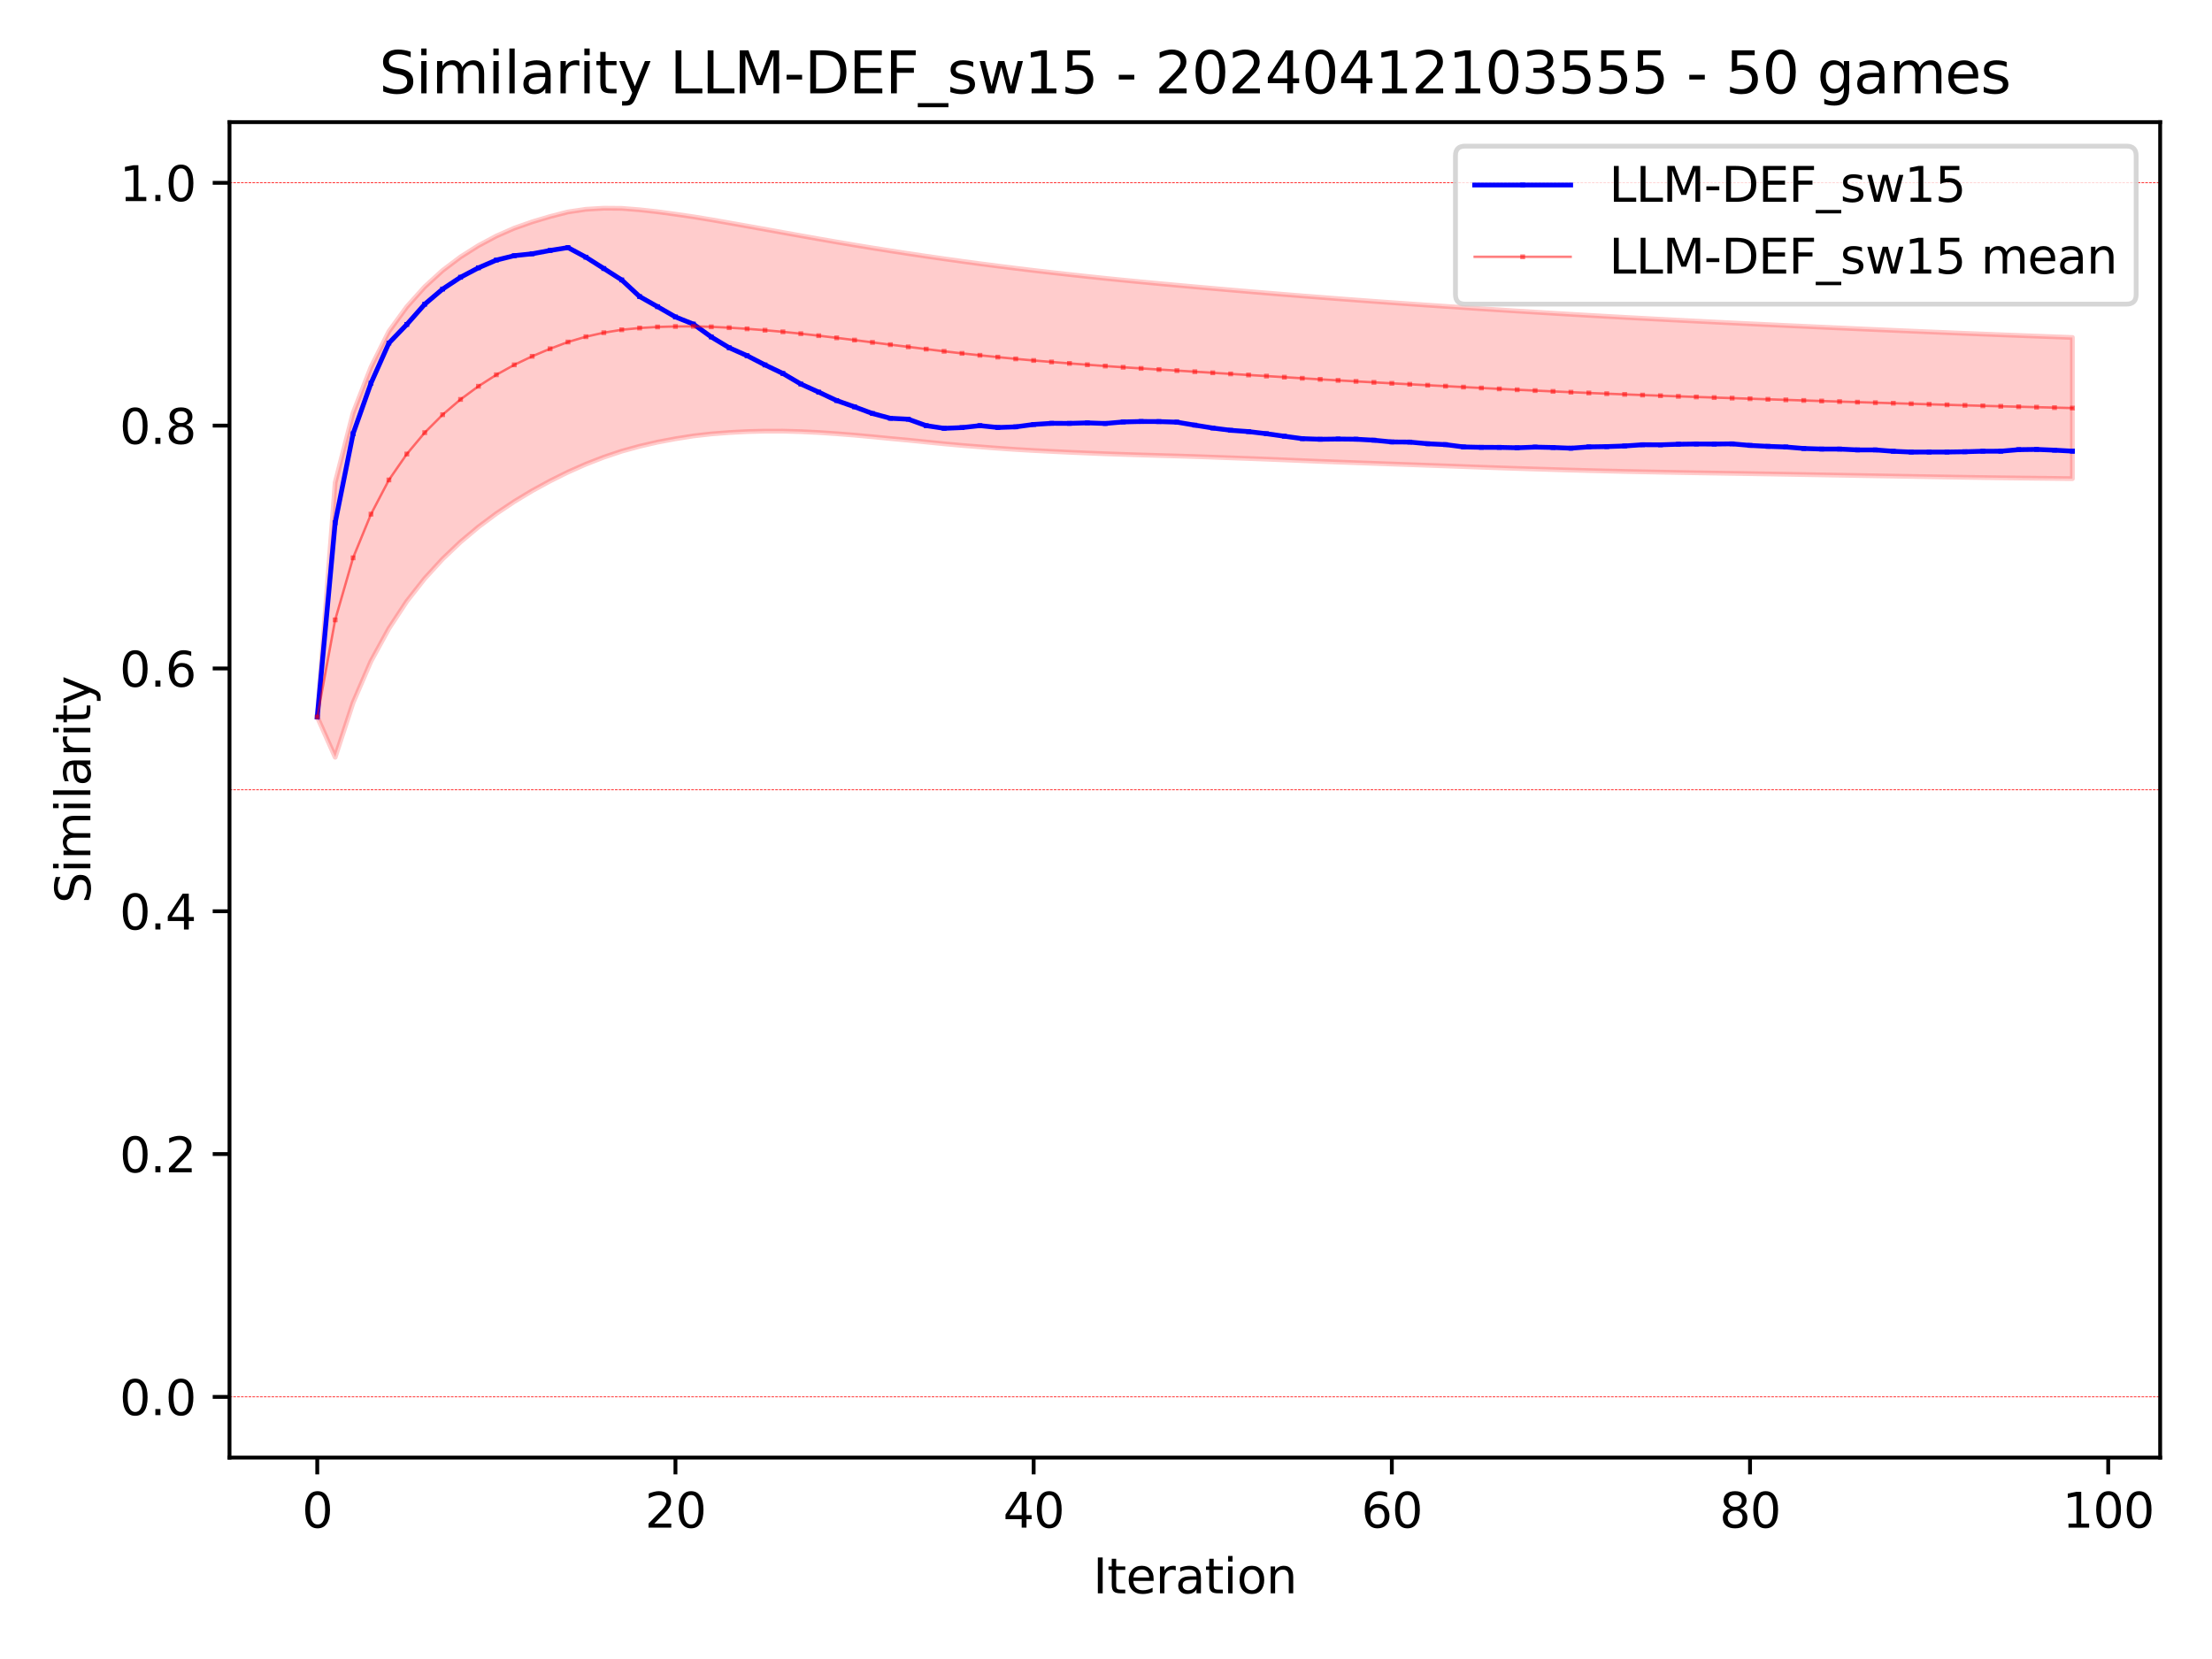 <?xml version="1.0" encoding="utf-8" standalone="no"?>
<!DOCTYPE svg PUBLIC "-//W3C//DTD SVG 1.1//EN"
  "http://www.w3.org/Graphics/SVG/1.1/DTD/svg11.dtd">
<svg xmlns:xlink="http://www.w3.org/1999/xlink" width="460.8pt" height="345.6pt" viewBox="0 0 460.8 345.6" xmlns="http://www.w3.org/2000/svg" version="1.1">
 <defs>
  <style type="text/css">*{stroke-linejoin: round; stroke-linecap: butt}</style>
 </defs>
 <g id="figure_1">
  <g id="patch_1">
   <path d="M 0 345.6 
L 460.8 345.6 
L 460.8 0 
L 0 0 
z
" style="fill: #ffffff"/>
  </g>
  <g id="axes_1">
   <g id="patch_2">
    <path d="M 47.81 303.64 
L 450 303.64 
L 450 25.44 
L 47.81 25.44 
z
" style="fill: #ffffff"/>
   </g>
   <g id="PolyCollection_1">
    <defs>
     <path id="m0b136336a6" d="M 66.091 -196.235 
L 66.091 -196.235 
L 69.822 -245.081 
L 73.553 -259.571 
L 77.284 -269.121 
L 81.015 -276.565 
L 84.746 -281.693 
L 88.477 -285.861 
L 92.208 -289.267 
L 95.938 -292.083 
L 99.669 -294.439 
L 103.4 -296.432 
L 107.131 -298.07 
L 110.862 -299.382 
L 114.593 -300.496 
L 118.324 -301.451 
L 122.055 -302.007 
L 125.786 -302.229 
L 129.517 -302.198 
L 133.247 -301.901 
L 136.978 -301.487 
L 140.709 -300.983 
L 144.44 -300.442 
L 148.171 -299.826 
L 151.902 -299.172 
L 155.633 -298.511 
L 159.364 -297.841 
L 163.095 -297.171 
L 166.825 -296.5 
L 170.556 -295.839 
L 174.287 -295.191 
L 178.018 -294.561 
L 181.749 -293.948 
L 185.48 -293.353 
L 189.211 -292.781 
L 192.942 -292.224 
L 196.673 -291.685 
L 200.403 -291.165 
L 204.134 -290.664 
L 207.865 -290.18 
L 211.596 -289.712 
L 215.327 -289.263 
L 219.058 -288.831 
L 222.789 -288.413 
L 226.52 -288.01 
L 230.251 -287.619 
L 233.981 -287.243 
L 237.712 -286.88 
L 241.443 -286.528 
L 245.174 -286.186 
L 248.905 -285.849 
L 252.636 -285.519 
L 256.367 -285.194 
L 260.098 -284.877 
L 263.829 -284.566 
L 267.559 -284.26 
L 271.29 -283.959 
L 275.021 -283.666 
L 278.752 -283.379 
L 282.483 -283.099 
L 286.214 -282.825 
L 289.945 -282.556 
L 293.676 -282.292 
L 297.407 -282.033 
L 301.137 -281.779 
L 304.868 -281.529 
L 308.599 -281.283 
L 312.33 -281.042 
L 316.061 -280.806 
L 319.792 -280.576 
L 323.523 -280.349 
L 327.254 -280.127 
L 330.985 -279.91 
L 334.715 -279.697 
L 338.446 -279.489 
L 342.177 -279.286 
L 345.908 -279.088 
L 349.639 -278.893 
L 353.37 -278.703 
L 357.101 -278.516 
L 360.832 -278.332 
L 364.563 -278.151 
L 368.293 -277.972 
L 372.024 -277.795 
L 375.755 -277.621 
L 379.486 -277.449 
L 383.217 -277.28 
L 386.948 -277.113 
L 390.679 -276.948 
L 394.41 -276.786 
L 398.141 -276.625 
L 401.872 -276.467 
L 405.602 -276.312 
L 409.333 -276.159 
L 413.064 -276.009 
L 416.795 -275.861 
L 420.526 -275.717 
L 424.257 -275.576 
L 427.988 -275.436 
L 431.719 -275.297 
L 431.719 -245.891 
L 431.719 -245.891 
L 427.988 -245.936 
L 424.257 -245.978 
L 420.526 -246.02 
L 416.795 -246.064 
L 413.064 -246.115 
L 409.333 -246.169 
L 405.602 -246.226 
L 401.872 -246.287 
L 398.141 -246.35 
L 394.41 -246.416 
L 390.679 -246.48 
L 386.948 -246.542 
L 383.217 -246.607 
L 379.486 -246.671 
L 375.755 -246.737 
L 372.024 -246.803 
L 368.293 -246.866 
L 364.563 -246.929 
L 360.832 -246.991 
L 357.101 -247.049 
L 353.37 -247.11 
L 349.639 -247.174 
L 345.908 -247.242 
L 342.177 -247.316 
L 338.446 -247.393 
L 334.715 -247.48 
L 330.985 -247.573 
L 327.254 -247.673 
L 323.523 -247.783 
L 319.792 -247.896 
L 316.061 -248.011 
L 312.33 -248.136 
L 308.599 -248.265 
L 304.868 -248.4 
L 301.137 -248.539 
L 297.407 -248.671 
L 293.676 -248.805 
L 289.945 -248.937 
L 286.214 -249.074 
L 282.483 -249.209 
L 278.752 -249.345 
L 275.021 -249.487 
L 271.29 -249.639 
L 267.559 -249.796 
L 263.829 -249.946 
L 260.098 -250.088 
L 256.367 -250.224 
L 252.636 -250.36 
L 248.905 -250.489 
L 245.174 -250.607 
L 241.443 -250.713 
L 237.712 -250.822 
L 233.981 -250.94 
L 230.251 -251.07 
L 226.52 -251.223 
L 222.789 -251.383 
L 219.058 -251.56 
L 215.327 -251.752 
L 211.596 -251.969 
L 207.865 -252.228 
L 204.134 -252.514 
L 200.403 -252.807 
L 196.673 -253.145 
L 192.942 -253.523 
L 189.211 -253.903 
L 185.48 -254.245 
L 181.749 -254.609 
L 178.018 -254.951 
L 174.287 -255.248 
L 170.556 -255.501 
L 166.825 -255.68 
L 163.095 -255.785 
L 159.364 -255.784 
L 155.633 -255.692 
L 151.902 -255.498 
L 148.171 -255.207 
L 144.44 -254.783 
L 140.709 -254.197 
L 136.978 -253.494 
L 133.247 -252.635 
L 129.517 -251.61 
L 125.786 -250.358 
L 122.055 -248.909 
L 118.324 -247.256 
L 114.593 -245.401 
L 110.862 -243.365 
L 107.131 -241.118 
L 103.4 -238.621 
L 99.669 -235.835 
L 95.938 -232.708 
L 92.208 -229.161 
L 88.477 -225.09 
L 84.746 -220.342 
L 81.015 -214.673 
L 77.284 -207.862 
L 73.553 -199.217 
L 69.822 -187.854 
L 66.091 -196.235 
z
" style="stroke: #ff0000; stroke-opacity: 0.2"/>
    </defs>
    <g clip-path="url(#p18e31bc8f2)">
     <use xlink:href="#m0b136336a6" x="0" y="345.6" style="fill: #ff0000; fill-opacity: 0.2; stroke: #ff0000; stroke-opacity: 0.2"/>
    </g>
   </g>
   <g id="matplotlib.axis_1">
    <g id="xtick_1">
     <g id="line2d_1">
      <defs>
       <path id="mbf9f3f3396" d="M 0 0 
L 0 3.5 
" style="stroke: #000000; stroke-width: 0.8"/>
      </defs>
      <g>
       <use xlink:href="#mbf9f3f3396" x="66.091" y="303.64" style="stroke: #000000; stroke-width: 0.8"/>
      </g>
     </g>
     <g id="text_1">
      <!-- 0 -->
      <g transform="translate(62.91 318.238) scale(0.1 -0.1)">
       <defs>
        <path id="DejaVuSans-30" d="M 2034 4250 
Q 1547 4250 1301 3770 
Q 1056 3291 1056 2328 
Q 1056 1369 1301 889 
Q 1547 409 2034 409 
Q 2525 409 2770 889 
Q 3016 1369 3016 2328 
Q 3016 3291 2770 3770 
Q 2525 4250 2034 4250 
z
M 2034 4750 
Q 2819 4750 3233 4129 
Q 3647 3509 3647 2328 
Q 3647 1150 3233 529 
Q 2819 -91 2034 -91 
Q 1250 -91 836 529 
Q 422 1150 422 2328 
Q 422 3509 836 4129 
Q 1250 4750 2034 4750 
z
" transform="scale(0.016)"/>
       </defs>
       <use xlink:href="#DejaVuSans-30"/>
      </g>
     </g>
    </g>
    <g id="xtick_2">
     <g id="line2d_2">
      <g>
       <use xlink:href="#mbf9f3f3396" x="140.709" y="303.64" style="stroke: #000000; stroke-width: 0.8"/>
      </g>
     </g>
     <g id="text_2">
      <!-- 20 -->
      <g transform="translate(134.347 318.238) scale(0.1 -0.1)">
       <defs>
        <path id="DejaVuSans-32" d="M 1228 531 
L 3431 531 
L 3431 0 
L 469 0 
L 469 531 
Q 828 903 1448 1529 
Q 2069 2156 2228 2338 
Q 2531 2678 2651 2914 
Q 2772 3150 2772 3378 
Q 2772 3750 2511 3984 
Q 2250 4219 1831 4219 
Q 1534 4219 1204 4116 
Q 875 4013 500 3803 
L 500 4441 
Q 881 4594 1212 4672 
Q 1544 4750 1819 4750 
Q 2544 4750 2975 4387 
Q 3406 4025 3406 3419 
Q 3406 3131 3298 2873 
Q 3191 2616 2906 2266 
Q 2828 2175 2409 1742 
Q 1991 1309 1228 531 
z
" transform="scale(0.016)"/>
       </defs>
       <use xlink:href="#DejaVuSans-32"/>
       <use xlink:href="#DejaVuSans-30" x="63.623"/>
      </g>
     </g>
    </g>
    <g id="xtick_3">
     <g id="line2d_3">
      <g>
       <use xlink:href="#mbf9f3f3396" x="215.327" y="303.64" style="stroke: #000000; stroke-width: 0.8"/>
      </g>
     </g>
     <g id="text_3">
      <!-- 40 -->
      <g transform="translate(208.964 318.238) scale(0.1 -0.1)">
       <defs>
        <path id="DejaVuSans-34" d="M 2419 4116 
L 825 1625 
L 2419 1625 
L 2419 4116 
z
M 2253 4666 
L 3047 4666 
L 3047 1625 
L 3713 1625 
L 3713 1100 
L 3047 1100 
L 3047 0 
L 2419 0 
L 2419 1100 
L 313 1100 
L 313 1709 
L 2253 4666 
z
" transform="scale(0.016)"/>
       </defs>
       <use xlink:href="#DejaVuSans-34"/>
       <use xlink:href="#DejaVuSans-30" x="63.623"/>
      </g>
     </g>
    </g>
    <g id="xtick_4">
     <g id="line2d_4">
      <g>
       <use xlink:href="#mbf9f3f3396" x="289.945" y="303.64" style="stroke: #000000; stroke-width: 0.8"/>
      </g>
     </g>
     <g id="text_4">
      <!-- 60 -->
      <g transform="translate(283.582 318.238) scale(0.1 -0.1)">
       <defs>
        <path id="DejaVuSans-36" d="M 2113 2584 
Q 1688 2584 1439 2293 
Q 1191 2003 1191 1497 
Q 1191 994 1439 701 
Q 1688 409 2113 409 
Q 2538 409 2786 701 
Q 3034 994 3034 1497 
Q 3034 2003 2786 2293 
Q 2538 2584 2113 2584 
z
M 3366 4563 
L 3366 3988 
Q 3128 4100 2886 4159 
Q 2644 4219 2406 4219 
Q 1781 4219 1451 3797 
Q 1122 3375 1075 2522 
Q 1259 2794 1537 2939 
Q 1816 3084 2150 3084 
Q 2853 3084 3261 2657 
Q 3669 2231 3669 1497 
Q 3669 778 3244 343 
Q 2819 -91 2113 -91 
Q 1303 -91 875 529 
Q 447 1150 447 2328 
Q 447 3434 972 4092 
Q 1497 4750 2381 4750 
Q 2619 4750 2861 4703 
Q 3103 4656 3366 4563 
z
" transform="scale(0.016)"/>
       </defs>
       <use xlink:href="#DejaVuSans-36"/>
       <use xlink:href="#DejaVuSans-30" x="63.623"/>
      </g>
     </g>
    </g>
    <g id="xtick_5">
     <g id="line2d_5">
      <g>
       <use xlink:href="#mbf9f3f3396" x="364.563" y="303.64" style="stroke: #000000; stroke-width: 0.8"/>
      </g>
     </g>
     <g id="text_5">
      <!-- 80 -->
      <g transform="translate(358.2 318.238) scale(0.1 -0.1)">
       <defs>
        <path id="DejaVuSans-38" d="M 2034 2216 
Q 1584 2216 1326 1975 
Q 1069 1734 1069 1313 
Q 1069 891 1326 650 
Q 1584 409 2034 409 
Q 2484 409 2743 651 
Q 3003 894 3003 1313 
Q 3003 1734 2745 1975 
Q 2488 2216 2034 2216 
z
M 1403 2484 
Q 997 2584 770 2862 
Q 544 3141 544 3541 
Q 544 4100 942 4425 
Q 1341 4750 2034 4750 
Q 2731 4750 3128 4425 
Q 3525 4100 3525 3541 
Q 3525 3141 3298 2862 
Q 3072 2584 2669 2484 
Q 3125 2378 3379 2068 
Q 3634 1759 3634 1313 
Q 3634 634 3220 271 
Q 2806 -91 2034 -91 
Q 1263 -91 848 271 
Q 434 634 434 1313 
Q 434 1759 690 2068 
Q 947 2378 1403 2484 
z
M 1172 3481 
Q 1172 3119 1398 2916 
Q 1625 2713 2034 2713 
Q 2441 2713 2670 2916 
Q 2900 3119 2900 3481 
Q 2900 3844 2670 4047 
Q 2441 4250 2034 4250 
Q 1625 4250 1398 4047 
Q 1172 3844 1172 3481 
z
" transform="scale(0.016)"/>
       </defs>
       <use xlink:href="#DejaVuSans-38"/>
       <use xlink:href="#DejaVuSans-30" x="63.623"/>
      </g>
     </g>
    </g>
    <g id="xtick_6">
     <g id="line2d_6">
      <g>
       <use xlink:href="#mbf9f3f3396" x="439.18" y="303.64" style="stroke: #000000; stroke-width: 0.8"/>
      </g>
     </g>
     <g id="text_6">
      <!-- 100 -->
      <g transform="translate(429.637 318.238) scale(0.1 -0.1)">
       <defs>
        <path id="DejaVuSans-31" d="M 794 531 
L 1825 531 
L 1825 4091 
L 703 3866 
L 703 4441 
L 1819 4666 
L 2450 4666 
L 2450 531 
L 3481 531 
L 3481 0 
L 794 0 
L 794 531 
z
" transform="scale(0.016)"/>
       </defs>
       <use xlink:href="#DejaVuSans-31"/>
       <use xlink:href="#DejaVuSans-30" x="63.623"/>
       <use xlink:href="#DejaVuSans-30" x="127.246"/>
      </g>
     </g>
    </g>
    <g id="text_7">
     <!-- Iteration -->
     <g transform="translate(227.696 331.917) scale(0.1 -0.1)">
      <defs>
       <path id="DejaVuSans-49" d="M 628 4666 
L 1259 4666 
L 1259 0 
L 628 0 
L 628 4666 
z
" transform="scale(0.016)"/>
       <path id="DejaVuSans-74" d="M 1172 4494 
L 1172 3500 
L 2356 3500 
L 2356 3053 
L 1172 3053 
L 1172 1153 
Q 1172 725 1289 603 
Q 1406 481 1766 481 
L 2356 481 
L 2356 0 
L 1766 0 
Q 1100 0 847 248 
Q 594 497 594 1153 
L 594 3053 
L 172 3053 
L 172 3500 
L 594 3500 
L 594 4494 
L 1172 4494 
z
" transform="scale(0.016)"/>
       <path id="DejaVuSans-65" d="M 3597 1894 
L 3597 1613 
L 953 1613 
Q 991 1019 1311 708 
Q 1631 397 2203 397 
Q 2534 397 2845 478 
Q 3156 559 3463 722 
L 3463 178 
Q 3153 47 2828 -22 
Q 2503 -91 2169 -91 
Q 1331 -91 842 396 
Q 353 884 353 1716 
Q 353 2575 817 3079 
Q 1281 3584 2069 3584 
Q 2775 3584 3186 3129 
Q 3597 2675 3597 1894 
z
M 3022 2063 
Q 3016 2534 2758 2815 
Q 2500 3097 2075 3097 
Q 1594 3097 1305 2825 
Q 1016 2553 972 2059 
L 3022 2063 
z
" transform="scale(0.016)"/>
       <path id="DejaVuSans-72" d="M 2631 2963 
Q 2534 3019 2420 3045 
Q 2306 3072 2169 3072 
Q 1681 3072 1420 2755 
Q 1159 2438 1159 1844 
L 1159 0 
L 581 0 
L 581 3500 
L 1159 3500 
L 1159 2956 
Q 1341 3275 1631 3429 
Q 1922 3584 2338 3584 
Q 2397 3584 2469 3576 
Q 2541 3569 2628 3553 
L 2631 2963 
z
" transform="scale(0.016)"/>
       <path id="DejaVuSans-61" d="M 2194 1759 
Q 1497 1759 1228 1600 
Q 959 1441 959 1056 
Q 959 750 1161 570 
Q 1363 391 1709 391 
Q 2188 391 2477 730 
Q 2766 1069 2766 1631 
L 2766 1759 
L 2194 1759 
z
M 3341 1997 
L 3341 0 
L 2766 0 
L 2766 531 
Q 2569 213 2275 61 
Q 1981 -91 1556 -91 
Q 1019 -91 701 211 
Q 384 513 384 1019 
Q 384 1609 779 1909 
Q 1175 2209 1959 2209 
L 2766 2209 
L 2766 2266 
Q 2766 2663 2505 2880 
Q 2244 3097 1772 3097 
Q 1472 3097 1187 3025 
Q 903 2953 641 2809 
L 641 3341 
Q 956 3463 1253 3523 
Q 1550 3584 1831 3584 
Q 2591 3584 2966 3190 
Q 3341 2797 3341 1997 
z
" transform="scale(0.016)"/>
       <path id="DejaVuSans-69" d="M 603 3500 
L 1178 3500 
L 1178 0 
L 603 0 
L 603 3500 
z
M 603 4863 
L 1178 4863 
L 1178 4134 
L 603 4134 
L 603 4863 
z
" transform="scale(0.016)"/>
       <path id="DejaVuSans-6f" d="M 1959 3097 
Q 1497 3097 1228 2736 
Q 959 2375 959 1747 
Q 959 1119 1226 758 
Q 1494 397 1959 397 
Q 2419 397 2687 759 
Q 2956 1122 2956 1747 
Q 2956 2369 2687 2733 
Q 2419 3097 1959 3097 
z
M 1959 3584 
Q 2709 3584 3137 3096 
Q 3566 2609 3566 1747 
Q 3566 888 3137 398 
Q 2709 -91 1959 -91 
Q 1206 -91 779 398 
Q 353 888 353 1747 
Q 353 2609 779 3096 
Q 1206 3584 1959 3584 
z
" transform="scale(0.016)"/>
       <path id="DejaVuSans-6e" d="M 3513 2113 
L 3513 0 
L 2938 0 
L 2938 2094 
Q 2938 2591 2744 2837 
Q 2550 3084 2163 3084 
Q 1697 3084 1428 2787 
Q 1159 2491 1159 1978 
L 1159 0 
L 581 0 
L 581 3500 
L 1159 3500 
L 1159 2956 
Q 1366 3272 1645 3428 
Q 1925 3584 2291 3584 
Q 2894 3584 3203 3211 
Q 3513 2838 3513 2113 
z
" transform="scale(0.016)"/>
      </defs>
      <use xlink:href="#DejaVuSans-49"/>
      <use xlink:href="#DejaVuSans-74" x="29.492"/>
      <use xlink:href="#DejaVuSans-65" x="68.701"/>
      <use xlink:href="#DejaVuSans-72" x="130.225"/>
      <use xlink:href="#DejaVuSans-61" x="171.338"/>
      <use xlink:href="#DejaVuSans-74" x="232.617"/>
      <use xlink:href="#DejaVuSans-69" x="271.826"/>
      <use xlink:href="#DejaVuSans-6f" x="299.609"/>
      <use xlink:href="#DejaVuSans-6e" x="360.791"/>
     </g>
    </g>
   </g>
   <g id="matplotlib.axis_2">
    <g id="ytick_1">
     <g id="line2d_7">
      <defs>
       <path id="md3ded0604d" d="M 0 0 
L -3.5 0 
" style="stroke: #000000; stroke-width: 0.8"/>
      </defs>
      <g>
       <use xlink:href="#md3ded0604d" x="47.81" y="290.995" style="stroke: #000000; stroke-width: 0.8"/>
      </g>
     </g>
     <g id="text_8">
      <!-- 0.0 -->
      <g transform="translate(24.907 294.794) scale(0.1 -0.1)">
       <defs>
        <path id="DejaVuSans-2e" d="M 684 794 
L 1344 794 
L 1344 0 
L 684 0 
L 684 794 
z
" transform="scale(0.016)"/>
       </defs>
       <use xlink:href="#DejaVuSans-30"/>
       <use xlink:href="#DejaVuSans-2e" x="63.623"/>
       <use xlink:href="#DejaVuSans-30" x="95.41"/>
      </g>
     </g>
    </g>
    <g id="ytick_2">
     <g id="line2d_8">
      <g>
       <use xlink:href="#md3ded0604d" x="47.81" y="240.413" style="stroke: #000000; stroke-width: 0.8"/>
      </g>
     </g>
     <g id="text_9">
      <!-- 0.2 -->
      <g transform="translate(24.907 244.212) scale(0.1 -0.1)">
       <use xlink:href="#DejaVuSans-30"/>
       <use xlink:href="#DejaVuSans-2e" x="63.623"/>
       <use xlink:href="#DejaVuSans-32" x="95.41"/>
      </g>
     </g>
    </g>
    <g id="ytick_3">
     <g id="line2d_9">
      <g>
       <use xlink:href="#md3ded0604d" x="47.81" y="189.831" style="stroke: #000000; stroke-width: 0.8"/>
      </g>
     </g>
     <g id="text_10">
      <!-- 0.4 -->
      <g transform="translate(24.907 193.63) scale(0.1 -0.1)">
       <use xlink:href="#DejaVuSans-30"/>
       <use xlink:href="#DejaVuSans-2e" x="63.623"/>
       <use xlink:href="#DejaVuSans-34" x="95.41"/>
      </g>
     </g>
    </g>
    <g id="ytick_4">
     <g id="line2d_10">
      <g>
       <use xlink:href="#md3ded0604d" x="47.81" y="139.249" style="stroke: #000000; stroke-width: 0.8"/>
      </g>
     </g>
     <g id="text_11">
      <!-- 0.6 -->
      <g transform="translate(24.907 143.048) scale(0.1 -0.1)">
       <use xlink:href="#DejaVuSans-30"/>
       <use xlink:href="#DejaVuSans-2e" x="63.623"/>
       <use xlink:href="#DejaVuSans-36" x="95.41"/>
      </g>
     </g>
    </g>
    <g id="ytick_5">
     <g id="line2d_11">
      <g>
       <use xlink:href="#md3ded0604d" x="47.81" y="88.667" style="stroke: #000000; stroke-width: 0.8"/>
      </g>
     </g>
     <g id="text_12">
      <!-- 0.8 -->
      <g transform="translate(24.907 92.466) scale(0.1 -0.1)">
       <use xlink:href="#DejaVuSans-30"/>
       <use xlink:href="#DejaVuSans-2e" x="63.623"/>
       <use xlink:href="#DejaVuSans-38" x="95.41"/>
      </g>
     </g>
    </g>
    <g id="ytick_6">
     <g id="line2d_12">
      <g>
       <use xlink:href="#md3ded0604d" x="47.81" y="38.085" style="stroke: #000000; stroke-width: 0.8"/>
      </g>
     </g>
     <g id="text_13">
      <!-- 1.0 -->
      <g transform="translate(24.907 41.885) scale(0.1 -0.1)">
       <use xlink:href="#DejaVuSans-31"/>
       <use xlink:href="#DejaVuSans-2e" x="63.623"/>
       <use xlink:href="#DejaVuSans-30" x="95.41"/>
      </g>
     </g>
    </g>
    <g id="text_14">
     <!-- Similarity -->
     <g transform="translate(18.827 188.18) rotate(-90) scale(0.1 -0.1)">
      <defs>
       <path id="DejaVuSans-53" d="M 3425 4513 
L 3425 3897 
Q 3066 4069 2747 4153 
Q 2428 4238 2131 4238 
Q 1616 4238 1336 4038 
Q 1056 3838 1056 3469 
Q 1056 3159 1242 3001 
Q 1428 2844 1947 2747 
L 2328 2669 
Q 3034 2534 3370 2195 
Q 3706 1856 3706 1288 
Q 3706 609 3251 259 
Q 2797 -91 1919 -91 
Q 1588 -91 1214 -16 
Q 841 59 441 206 
L 441 856 
Q 825 641 1194 531 
Q 1563 422 1919 422 
Q 2459 422 2753 634 
Q 3047 847 3047 1241 
Q 3047 1584 2836 1778 
Q 2625 1972 2144 2069 
L 1759 2144 
Q 1053 2284 737 2584 
Q 422 2884 422 3419 
Q 422 4038 858 4394 
Q 1294 4750 2059 4750 
Q 2388 4750 2728 4690 
Q 3069 4631 3425 4513 
z
" transform="scale(0.016)"/>
       <path id="DejaVuSans-6d" d="M 3328 2828 
Q 3544 3216 3844 3400 
Q 4144 3584 4550 3584 
Q 5097 3584 5394 3201 
Q 5691 2819 5691 2113 
L 5691 0 
L 5113 0 
L 5113 2094 
Q 5113 2597 4934 2840 
Q 4756 3084 4391 3084 
Q 3944 3084 3684 2787 
Q 3425 2491 3425 1978 
L 3425 0 
L 2847 0 
L 2847 2094 
Q 2847 2600 2669 2842 
Q 2491 3084 2119 3084 
Q 1678 3084 1418 2786 
Q 1159 2488 1159 1978 
L 1159 0 
L 581 0 
L 581 3500 
L 1159 3500 
L 1159 2956 
Q 1356 3278 1631 3431 
Q 1906 3584 2284 3584 
Q 2666 3584 2933 3390 
Q 3200 3197 3328 2828 
z
" transform="scale(0.016)"/>
       <path id="DejaVuSans-6c" d="M 603 4863 
L 1178 4863 
L 1178 0 
L 603 0 
L 603 4863 
z
" transform="scale(0.016)"/>
       <path id="DejaVuSans-79" d="M 2059 -325 
Q 1816 -950 1584 -1140 
Q 1353 -1331 966 -1331 
L 506 -1331 
L 506 -850 
L 844 -850 
Q 1081 -850 1212 -737 
Q 1344 -625 1503 -206 
L 1606 56 
L 191 3500 
L 800 3500 
L 1894 763 
L 2988 3500 
L 3597 3500 
L 2059 -325 
z
" transform="scale(0.016)"/>
      </defs>
      <use xlink:href="#DejaVuSans-53"/>
      <use xlink:href="#DejaVuSans-69" x="63.477"/>
      <use xlink:href="#DejaVuSans-6d" x="91.26"/>
      <use xlink:href="#DejaVuSans-69" x="188.672"/>
      <use xlink:href="#DejaVuSans-6c" x="216.455"/>
      <use xlink:href="#DejaVuSans-61" x="244.238"/>
      <use xlink:href="#DejaVuSans-72" x="305.518"/>
      <use xlink:href="#DejaVuSans-69" x="346.631"/>
      <use xlink:href="#DejaVuSans-74" x="374.414"/>
      <use xlink:href="#DejaVuSans-79" x="413.623"/>
     </g>
    </g>
   </g>
   <g id="line2d_13">
    <path d="M 66.091 149.365 
L 69.822 108.9 
L 73.553 90.353 
L 77.284 79.815 
L 81.015 71.469 
L 84.746 67.592 
L 88.477 63.376 
L 92.208 60.215 
L 95.938 57.756 
L 99.669 55.789 
L 103.4 54.18 
L 107.131 53.26 
L 110.862 52.871 
L 114.593 52.176 
L 118.324 51.574 
L 122.055 53.576 
L 125.786 55.938 
L 129.517 58.318 
L 133.247 61.779 
L 136.978 63.882 
L 140.709 66.026 
L 144.44 67.515 
L 148.171 70.194 
L 151.902 72.439 
L 155.633 74.1 
L 159.364 76.022 
L 163.095 77.802 
L 166.825 79.996 
L 170.556 81.69 
L 174.287 83.44 
L 178.018 84.751 
L 181.749 86.138 
L 185.48 87.134 
L 189.211 87.328 
L 192.942 88.667 
L 196.673 89.229 
L 200.403 89.077 
L 204.134 88.667 
L 207.865 89.056 
L 211.596 88.92 
L 215.327 88.421 
L 219.058 88.186 
L 222.789 88.197 
L 226.52 88.092 
L 230.251 88.218 
L 233.981 87.898 
L 237.712 87.806 
L 241.443 87.824 
L 245.174 87.945 
L 248.905 88.566 
L 252.636 89.163 
L 256.367 89.64 
L 260.098 89.908 
L 263.829 90.353 
L 267.559 90.874 
L 271.29 91.377 
L 275.021 91.507 
L 278.752 91.458 
L 282.483 91.496 
L 286.214 91.702 
L 289.945 92.067 
L 293.676 92.094 
L 297.407 92.441 
L 301.137 92.619 
L 304.868 93.103 
L 308.599 93.189 
L 312.33 93.197 
L 316.061 93.279 
L 319.792 93.139 
L 323.523 93.22 
L 327.254 93.369 
L 330.985 93.093 
L 334.715 93.033 
L 338.446 92.905 
L 342.177 92.646 
L 345.908 92.661 
L 349.639 92.543 
L 353.37 92.493 
L 357.101 92.509 
L 360.832 92.461 
L 364.563 92.789 
L 368.293 92.985 
L 372.024 93.116 
L 375.755 93.424 
L 379.486 93.547 
L 383.217 93.549 
L 386.948 93.725 
L 390.679 93.725 
L 394.41 94.01 
L 398.141 94.175 
L 401.872 94.17 
L 405.602 94.165 
L 409.333 94.106 
L 413.064 93.995 
L 416.795 93.992 
L 420.526 93.673 
L 424.257 93.621 
L 427.988 93.777 
L 431.719 93.981 
" clip-path="url(#p18e31bc8f2)" style="fill: none; stroke: #0000ff; stroke-linecap: square"/>
    <defs>
     <path id="m5743e90aed" d="M -0.5 0.5 
L 0.5 0.5 
L 0.5 -0.5 
L -0.5 -0.5 
z
"/>
    </defs>
    <g clip-path="url(#p18e31bc8f2)">
     <use xlink:href="#m5743e90aed" x="66.091" y="149.365" style="fill: #0000ff"/>
     <use xlink:href="#m5743e90aed" x="69.822" y="108.9" style="fill: #0000ff"/>
     <use xlink:href="#m5743e90aed" x="73.553" y="90.353" style="fill: #0000ff"/>
     <use xlink:href="#m5743e90aed" x="77.284" y="79.815" style="fill: #0000ff"/>
     <use xlink:href="#m5743e90aed" x="81.015" y="71.469" style="fill: #0000ff"/>
     <use xlink:href="#m5743e90aed" x="84.746" y="67.592" style="fill: #0000ff"/>
     <use xlink:href="#m5743e90aed" x="88.477" y="63.376" style="fill: #0000ff"/>
     <use xlink:href="#m5743e90aed" x="92.208" y="60.215" style="fill: #0000ff"/>
     <use xlink:href="#m5743e90aed" x="95.938" y="57.756" style="fill: #0000ff"/>
     <use xlink:href="#m5743e90aed" x="99.669" y="55.789" style="fill: #0000ff"/>
     <use xlink:href="#m5743e90aed" x="103.4" y="54.18" style="fill: #0000ff"/>
     <use xlink:href="#m5743e90aed" x="107.131" y="53.26" style="fill: #0000ff"/>
     <use xlink:href="#m5743e90aed" x="110.862" y="52.871" style="fill: #0000ff"/>
     <use xlink:href="#m5743e90aed" x="114.593" y="52.176" style="fill: #0000ff"/>
     <use xlink:href="#m5743e90aed" x="118.324" y="51.574" style="fill: #0000ff"/>
     <use xlink:href="#m5743e90aed" x="122.055" y="53.576" style="fill: #0000ff"/>
     <use xlink:href="#m5743e90aed" x="125.786" y="55.938" style="fill: #0000ff"/>
     <use xlink:href="#m5743e90aed" x="129.517" y="58.318" style="fill: #0000ff"/>
     <use xlink:href="#m5743e90aed" x="133.247" y="61.779" style="fill: #0000ff"/>
     <use xlink:href="#m5743e90aed" x="136.978" y="63.882" style="fill: #0000ff"/>
     <use xlink:href="#m5743e90aed" x="140.709" y="66.026" style="fill: #0000ff"/>
     <use xlink:href="#m5743e90aed" x="144.44" y="67.515" style="fill: #0000ff"/>
     <use xlink:href="#m5743e90aed" x="148.171" y="70.194" style="fill: #0000ff"/>
     <use xlink:href="#m5743e90aed" x="151.902" y="72.439" style="fill: #0000ff"/>
     <use xlink:href="#m5743e90aed" x="155.633" y="74.1" style="fill: #0000ff"/>
     <use xlink:href="#m5743e90aed" x="159.364" y="76.022" style="fill: #0000ff"/>
     <use xlink:href="#m5743e90aed" x="163.095" y="77.802" style="fill: #0000ff"/>
     <use xlink:href="#m5743e90aed" x="166.825" y="79.996" style="fill: #0000ff"/>
     <use xlink:href="#m5743e90aed" x="170.556" y="81.69" style="fill: #0000ff"/>
     <use xlink:href="#m5743e90aed" x="174.287" y="83.44" style="fill: #0000ff"/>
     <use xlink:href="#m5743e90aed" x="178.018" y="84.751" style="fill: #0000ff"/>
     <use xlink:href="#m5743e90aed" x="181.749" y="86.138" style="fill: #0000ff"/>
     <use xlink:href="#m5743e90aed" x="185.48" y="87.134" style="fill: #0000ff"/>
     <use xlink:href="#m5743e90aed" x="189.211" y="87.328" style="fill: #0000ff"/>
     <use xlink:href="#m5743e90aed" x="192.942" y="88.667" style="fill: #0000ff"/>
     <use xlink:href="#m5743e90aed" x="196.673" y="89.229" style="fill: #0000ff"/>
     <use xlink:href="#m5743e90aed" x="200.403" y="89.077" style="fill: #0000ff"/>
     <use xlink:href="#m5743e90aed" x="204.134" y="88.667" style="fill: #0000ff"/>
     <use xlink:href="#m5743e90aed" x="207.865" y="89.056" style="fill: #0000ff"/>
     <use xlink:href="#m5743e90aed" x="211.596" y="88.92" style="fill: #0000ff"/>
     <use xlink:href="#m5743e90aed" x="215.327" y="88.421" style="fill: #0000ff"/>
     <use xlink:href="#m5743e90aed" x="219.058" y="88.186" style="fill: #0000ff"/>
     <use xlink:href="#m5743e90aed" x="222.789" y="88.197" style="fill: #0000ff"/>
     <use xlink:href="#m5743e90aed" x="226.52" y="88.092" style="fill: #0000ff"/>
     <use xlink:href="#m5743e90aed" x="230.251" y="88.218" style="fill: #0000ff"/>
     <use xlink:href="#m5743e90aed" x="233.981" y="87.898" style="fill: #0000ff"/>
     <use xlink:href="#m5743e90aed" x="237.712" y="87.806" style="fill: #0000ff"/>
     <use xlink:href="#m5743e90aed" x="241.443" y="87.824" style="fill: #0000ff"/>
     <use xlink:href="#m5743e90aed" x="245.174" y="87.945" style="fill: #0000ff"/>
     <use xlink:href="#m5743e90aed" x="248.905" y="88.566" style="fill: #0000ff"/>
     <use xlink:href="#m5743e90aed" x="252.636" y="89.163" style="fill: #0000ff"/>
     <use xlink:href="#m5743e90aed" x="256.367" y="89.64" style="fill: #0000ff"/>
     <use xlink:href="#m5743e90aed" x="260.098" y="89.908" style="fill: #0000ff"/>
     <use xlink:href="#m5743e90aed" x="263.829" y="90.353" style="fill: #0000ff"/>
     <use xlink:href="#m5743e90aed" x="267.559" y="90.874" style="fill: #0000ff"/>
     <use xlink:href="#m5743e90aed" x="271.29" y="91.377" style="fill: #0000ff"/>
     <use xlink:href="#m5743e90aed" x="275.021" y="91.507" style="fill: #0000ff"/>
     <use xlink:href="#m5743e90aed" x="278.752" y="91.458" style="fill: #0000ff"/>
     <use xlink:href="#m5743e90aed" x="282.483" y="91.496" style="fill: #0000ff"/>
     <use xlink:href="#m5743e90aed" x="286.214" y="91.702" style="fill: #0000ff"/>
     <use xlink:href="#m5743e90aed" x="289.945" y="92.067" style="fill: #0000ff"/>
     <use xlink:href="#m5743e90aed" x="293.676" y="92.094" style="fill: #0000ff"/>
     <use xlink:href="#m5743e90aed" x="297.407" y="92.441" style="fill: #0000ff"/>
     <use xlink:href="#m5743e90aed" x="301.137" y="92.619" style="fill: #0000ff"/>
     <use xlink:href="#m5743e90aed" x="304.868" y="93.103" style="fill: #0000ff"/>
     <use xlink:href="#m5743e90aed" x="308.599" y="93.189" style="fill: #0000ff"/>
     <use xlink:href="#m5743e90aed" x="312.33" y="93.197" style="fill: #0000ff"/>
     <use xlink:href="#m5743e90aed" x="316.061" y="93.279" style="fill: #0000ff"/>
     <use xlink:href="#m5743e90aed" x="319.792" y="93.139" style="fill: #0000ff"/>
     <use xlink:href="#m5743e90aed" x="323.523" y="93.22" style="fill: #0000ff"/>
     <use xlink:href="#m5743e90aed" x="327.254" y="93.369" style="fill: #0000ff"/>
     <use xlink:href="#m5743e90aed" x="330.985" y="93.093" style="fill: #0000ff"/>
     <use xlink:href="#m5743e90aed" x="334.715" y="93.033" style="fill: #0000ff"/>
     <use xlink:href="#m5743e90aed" x="338.446" y="92.905" style="fill: #0000ff"/>
     <use xlink:href="#m5743e90aed" x="342.177" y="92.646" style="fill: #0000ff"/>
     <use xlink:href="#m5743e90aed" x="345.908" y="92.661" style="fill: #0000ff"/>
     <use xlink:href="#m5743e90aed" x="349.639" y="92.543" style="fill: #0000ff"/>
     <use xlink:href="#m5743e90aed" x="353.37" y="92.493" style="fill: #0000ff"/>
     <use xlink:href="#m5743e90aed" x="357.101" y="92.509" style="fill: #0000ff"/>
     <use xlink:href="#m5743e90aed" x="360.832" y="92.461" style="fill: #0000ff"/>
     <use xlink:href="#m5743e90aed" x="364.563" y="92.789" style="fill: #0000ff"/>
     <use xlink:href="#m5743e90aed" x="368.293" y="92.985" style="fill: #0000ff"/>
     <use xlink:href="#m5743e90aed" x="372.024" y="93.116" style="fill: #0000ff"/>
     <use xlink:href="#m5743e90aed" x="375.755" y="93.424" style="fill: #0000ff"/>
     <use xlink:href="#m5743e90aed" x="379.486" y="93.547" style="fill: #0000ff"/>
     <use xlink:href="#m5743e90aed" x="383.217" y="93.549" style="fill: #0000ff"/>
     <use xlink:href="#m5743e90aed" x="386.948" y="93.725" style="fill: #0000ff"/>
     <use xlink:href="#m5743e90aed" x="390.679" y="93.725" style="fill: #0000ff"/>
     <use xlink:href="#m5743e90aed" x="394.41" y="94.01" style="fill: #0000ff"/>
     <use xlink:href="#m5743e90aed" x="398.141" y="94.175" style="fill: #0000ff"/>
     <use xlink:href="#m5743e90aed" x="401.872" y="94.17" style="fill: #0000ff"/>
     <use xlink:href="#m5743e90aed" x="405.602" y="94.165" style="fill: #0000ff"/>
     <use xlink:href="#m5743e90aed" x="409.333" y="94.106" style="fill: #0000ff"/>
     <use xlink:href="#m5743e90aed" x="413.064" y="93.995" style="fill: #0000ff"/>
     <use xlink:href="#m5743e90aed" x="416.795" y="93.992" style="fill: #0000ff"/>
     <use xlink:href="#m5743e90aed" x="420.526" y="93.673" style="fill: #0000ff"/>
     <use xlink:href="#m5743e90aed" x="424.257" y="93.621" style="fill: #0000ff"/>
     <use xlink:href="#m5743e90aed" x="427.988" y="93.777" style="fill: #0000ff"/>
     <use xlink:href="#m5743e90aed" x="431.719" y="93.981" style="fill: #0000ff"/>
    </g>
   </g>
   <g id="line2d_14">
    <path d="M 66.091 149.365 
L 69.822 129.133 
L 73.553 116.206 
L 77.284 107.109 
L 81.015 99.981 
L 84.746 94.583 
L 88.477 90.125 
L 92.208 86.386 
L 95.938 83.205 
L 99.669 80.463 
L 103.4 78.074 
L 107.131 76.006 
L 110.862 74.226 
L 114.593 72.651 
L 118.324 71.246 
L 122.055 70.142 
L 125.786 69.306 
L 129.517 68.696 
L 133.247 68.332 
L 136.978 68.109 
L 140.709 68.01 
L 144.44 67.988 
L 148.171 68.084 
L 151.902 68.265 
L 155.633 68.498 
L 159.364 68.788 
L 163.095 69.122 
L 166.825 69.51 
L 170.556 69.93 
L 174.287 70.38 
L 178.018 70.844 
L 181.749 71.322 
L 185.48 71.801 
L 189.211 72.258 
L 192.942 72.727 
L 196.673 73.185 
L 200.403 73.614 
L 204.134 74.011 
L 207.865 74.396 
L 211.596 74.759 
L 215.327 75.093 
L 219.058 75.404 
L 222.789 75.702 
L 226.52 75.984 
L 230.251 76.255 
L 233.981 76.508 
L 237.712 76.749 
L 241.443 76.98 
L 245.174 77.203 
L 248.905 77.431 
L 252.636 77.661 
L 256.367 77.891 
L 260.098 78.118 
L 263.829 78.344 
L 267.559 78.572 
L 271.29 78.801 
L 275.021 79.024 
L 278.752 79.238 
L 282.483 79.446 
L 286.214 79.65 
L 289.945 79.854 
L 293.676 80.051 
L 297.407 80.248 
L 301.137 80.441 
L 304.868 80.636 
L 308.599 80.826 
L 312.33 81.011 
L 316.061 81.191 
L 319.792 81.364 
L 323.523 81.534 
L 327.254 81.7 
L 330.985 81.859 
L 334.715 82.012 
L 338.446 82.159 
L 342.177 82.299 
L 345.908 82.435 
L 349.639 82.566 
L 353.37 82.694 
L 357.101 82.818 
L 360.832 82.938 
L 364.563 83.06 
L 368.293 83.181 
L 372.024 83.301 
L 375.755 83.421 
L 379.486 83.54 
L 383.217 83.657 
L 386.948 83.772 
L 390.679 83.886 
L 394.41 83.999 
L 398.141 84.112 
L 401.872 84.223 
L 405.602 84.331 
L 409.333 84.436 
L 413.064 84.538 
L 416.795 84.637 
L 420.526 84.731 
L 424.257 84.823 
L 427.988 84.914 
L 431.719 85.006 
" clip-path="url(#p18e31bc8f2)" style="fill: none; stroke: #ff0000; stroke-opacity: 0.5; stroke-width: 0.5; stroke-linecap: square"/>
    <defs>
     <path id="mf75a52e9c5" d="M -0.5 0.5 
L 0.5 0.5 
L 0.5 -0.5 
L -0.5 -0.5 
z
"/>
    </defs>
    <g clip-path="url(#p18e31bc8f2)">
     <use xlink:href="#mf75a52e9c5" x="66.091" y="149.365" style="fill: #ff0000; fill-opacity: 0.5"/>
     <use xlink:href="#mf75a52e9c5" x="69.822" y="129.133" style="fill: #ff0000; fill-opacity: 0.5"/>
     <use xlink:href="#mf75a52e9c5" x="73.553" y="116.206" style="fill: #ff0000; fill-opacity: 0.5"/>
     <use xlink:href="#mf75a52e9c5" x="77.284" y="107.109" style="fill: #ff0000; fill-opacity: 0.5"/>
     <use xlink:href="#mf75a52e9c5" x="81.015" y="99.981" style="fill: #ff0000; fill-opacity: 0.5"/>
     <use xlink:href="#mf75a52e9c5" x="84.746" y="94.583" style="fill: #ff0000; fill-opacity: 0.5"/>
     <use xlink:href="#mf75a52e9c5" x="88.477" y="90.125" style="fill: #ff0000; fill-opacity: 0.5"/>
     <use xlink:href="#mf75a52e9c5" x="92.208" y="86.386" style="fill: #ff0000; fill-opacity: 0.5"/>
     <use xlink:href="#mf75a52e9c5" x="95.938" y="83.205" style="fill: #ff0000; fill-opacity: 0.5"/>
     <use xlink:href="#mf75a52e9c5" x="99.669" y="80.463" style="fill: #ff0000; fill-opacity: 0.5"/>
     <use xlink:href="#mf75a52e9c5" x="103.4" y="78.074" style="fill: #ff0000; fill-opacity: 0.5"/>
     <use xlink:href="#mf75a52e9c5" x="107.131" y="76.006" style="fill: #ff0000; fill-opacity: 0.5"/>
     <use xlink:href="#mf75a52e9c5" x="110.862" y="74.226" style="fill: #ff0000; fill-opacity: 0.5"/>
     <use xlink:href="#mf75a52e9c5" x="114.593" y="72.651" style="fill: #ff0000; fill-opacity: 0.5"/>
     <use xlink:href="#mf75a52e9c5" x="118.324" y="71.246" style="fill: #ff0000; fill-opacity: 0.5"/>
     <use xlink:href="#mf75a52e9c5" x="122.055" y="70.142" style="fill: #ff0000; fill-opacity: 0.5"/>
     <use xlink:href="#mf75a52e9c5" x="125.786" y="69.306" style="fill: #ff0000; fill-opacity: 0.5"/>
     <use xlink:href="#mf75a52e9c5" x="129.517" y="68.696" style="fill: #ff0000; fill-opacity: 0.5"/>
     <use xlink:href="#mf75a52e9c5" x="133.247" y="68.332" style="fill: #ff0000; fill-opacity: 0.5"/>
     <use xlink:href="#mf75a52e9c5" x="136.978" y="68.109" style="fill: #ff0000; fill-opacity: 0.5"/>
     <use xlink:href="#mf75a52e9c5" x="140.709" y="68.01" style="fill: #ff0000; fill-opacity: 0.5"/>
     <use xlink:href="#mf75a52e9c5" x="144.44" y="67.988" style="fill: #ff0000; fill-opacity: 0.5"/>
     <use xlink:href="#mf75a52e9c5" x="148.171" y="68.084" style="fill: #ff0000; fill-opacity: 0.5"/>
     <use xlink:href="#mf75a52e9c5" x="151.902" y="68.265" style="fill: #ff0000; fill-opacity: 0.5"/>
     <use xlink:href="#mf75a52e9c5" x="155.633" y="68.498" style="fill: #ff0000; fill-opacity: 0.5"/>
     <use xlink:href="#mf75a52e9c5" x="159.364" y="68.788" style="fill: #ff0000; fill-opacity: 0.5"/>
     <use xlink:href="#mf75a52e9c5" x="163.095" y="69.122" style="fill: #ff0000; fill-opacity: 0.5"/>
     <use xlink:href="#mf75a52e9c5" x="166.825" y="69.51" style="fill: #ff0000; fill-opacity: 0.5"/>
     <use xlink:href="#mf75a52e9c5" x="170.556" y="69.93" style="fill: #ff0000; fill-opacity: 0.5"/>
     <use xlink:href="#mf75a52e9c5" x="174.287" y="70.38" style="fill: #ff0000; fill-opacity: 0.5"/>
     <use xlink:href="#mf75a52e9c5" x="178.018" y="70.844" style="fill: #ff0000; fill-opacity: 0.5"/>
     <use xlink:href="#mf75a52e9c5" x="181.749" y="71.322" style="fill: #ff0000; fill-opacity: 0.5"/>
     <use xlink:href="#mf75a52e9c5" x="185.48" y="71.801" style="fill: #ff0000; fill-opacity: 0.5"/>
     <use xlink:href="#mf75a52e9c5" x="189.211" y="72.258" style="fill: #ff0000; fill-opacity: 0.5"/>
     <use xlink:href="#mf75a52e9c5" x="192.942" y="72.727" style="fill: #ff0000; fill-opacity: 0.5"/>
     <use xlink:href="#mf75a52e9c5" x="196.673" y="73.185" style="fill: #ff0000; fill-opacity: 0.5"/>
     <use xlink:href="#mf75a52e9c5" x="200.403" y="73.614" style="fill: #ff0000; fill-opacity: 0.5"/>
     <use xlink:href="#mf75a52e9c5" x="204.134" y="74.011" style="fill: #ff0000; fill-opacity: 0.5"/>
     <use xlink:href="#mf75a52e9c5" x="207.865" y="74.396" style="fill: #ff0000; fill-opacity: 0.5"/>
     <use xlink:href="#mf75a52e9c5" x="211.596" y="74.759" style="fill: #ff0000; fill-opacity: 0.5"/>
     <use xlink:href="#mf75a52e9c5" x="215.327" y="75.093" style="fill: #ff0000; fill-opacity: 0.5"/>
     <use xlink:href="#mf75a52e9c5" x="219.058" y="75.404" style="fill: #ff0000; fill-opacity: 0.5"/>
     <use xlink:href="#mf75a52e9c5" x="222.789" y="75.702" style="fill: #ff0000; fill-opacity: 0.5"/>
     <use xlink:href="#mf75a52e9c5" x="226.52" y="75.984" style="fill: #ff0000; fill-opacity: 0.5"/>
     <use xlink:href="#mf75a52e9c5" x="230.251" y="76.255" style="fill: #ff0000; fill-opacity: 0.5"/>
     <use xlink:href="#mf75a52e9c5" x="233.981" y="76.508" style="fill: #ff0000; fill-opacity: 0.5"/>
     <use xlink:href="#mf75a52e9c5" x="237.712" y="76.749" style="fill: #ff0000; fill-opacity: 0.5"/>
     <use xlink:href="#mf75a52e9c5" x="241.443" y="76.98" style="fill: #ff0000; fill-opacity: 0.5"/>
     <use xlink:href="#mf75a52e9c5" x="245.174" y="77.203" style="fill: #ff0000; fill-opacity: 0.5"/>
     <use xlink:href="#mf75a52e9c5" x="248.905" y="77.431" style="fill: #ff0000; fill-opacity: 0.5"/>
     <use xlink:href="#mf75a52e9c5" x="252.636" y="77.661" style="fill: #ff0000; fill-opacity: 0.5"/>
     <use xlink:href="#mf75a52e9c5" x="256.367" y="77.891" style="fill: #ff0000; fill-opacity: 0.5"/>
     <use xlink:href="#mf75a52e9c5" x="260.098" y="78.118" style="fill: #ff0000; fill-opacity: 0.5"/>
     <use xlink:href="#mf75a52e9c5" x="263.829" y="78.344" style="fill: #ff0000; fill-opacity: 0.5"/>
     <use xlink:href="#mf75a52e9c5" x="267.559" y="78.572" style="fill: #ff0000; fill-opacity: 0.5"/>
     <use xlink:href="#mf75a52e9c5" x="271.29" y="78.801" style="fill: #ff0000; fill-opacity: 0.5"/>
     <use xlink:href="#mf75a52e9c5" x="275.021" y="79.024" style="fill: #ff0000; fill-opacity: 0.5"/>
     <use xlink:href="#mf75a52e9c5" x="278.752" y="79.238" style="fill: #ff0000; fill-opacity: 0.5"/>
     <use xlink:href="#mf75a52e9c5" x="282.483" y="79.446" style="fill: #ff0000; fill-opacity: 0.5"/>
     <use xlink:href="#mf75a52e9c5" x="286.214" y="79.65" style="fill: #ff0000; fill-opacity: 0.5"/>
     <use xlink:href="#mf75a52e9c5" x="289.945" y="79.854" style="fill: #ff0000; fill-opacity: 0.5"/>
     <use xlink:href="#mf75a52e9c5" x="293.676" y="80.051" style="fill: #ff0000; fill-opacity: 0.5"/>
     <use xlink:href="#mf75a52e9c5" x="297.407" y="80.248" style="fill: #ff0000; fill-opacity: 0.5"/>
     <use xlink:href="#mf75a52e9c5" x="301.137" y="80.441" style="fill: #ff0000; fill-opacity: 0.5"/>
     <use xlink:href="#mf75a52e9c5" x="304.868" y="80.636" style="fill: #ff0000; fill-opacity: 0.5"/>
     <use xlink:href="#mf75a52e9c5" x="308.599" y="80.826" style="fill: #ff0000; fill-opacity: 0.5"/>
     <use xlink:href="#mf75a52e9c5" x="312.33" y="81.011" style="fill: #ff0000; fill-opacity: 0.5"/>
     <use xlink:href="#mf75a52e9c5" x="316.061" y="81.191" style="fill: #ff0000; fill-opacity: 0.5"/>
     <use xlink:href="#mf75a52e9c5" x="319.792" y="81.364" style="fill: #ff0000; fill-opacity: 0.5"/>
     <use xlink:href="#mf75a52e9c5" x="323.523" y="81.534" style="fill: #ff0000; fill-opacity: 0.5"/>
     <use xlink:href="#mf75a52e9c5" x="327.254" y="81.7" style="fill: #ff0000; fill-opacity: 0.5"/>
     <use xlink:href="#mf75a52e9c5" x="330.985" y="81.859" style="fill: #ff0000; fill-opacity: 0.5"/>
     <use xlink:href="#mf75a52e9c5" x="334.715" y="82.012" style="fill: #ff0000; fill-opacity: 0.5"/>
     <use xlink:href="#mf75a52e9c5" x="338.446" y="82.159" style="fill: #ff0000; fill-opacity: 0.5"/>
     <use xlink:href="#mf75a52e9c5" x="342.177" y="82.299" style="fill: #ff0000; fill-opacity: 0.5"/>
     <use xlink:href="#mf75a52e9c5" x="345.908" y="82.435" style="fill: #ff0000; fill-opacity: 0.5"/>
     <use xlink:href="#mf75a52e9c5" x="349.639" y="82.566" style="fill: #ff0000; fill-opacity: 0.5"/>
     <use xlink:href="#mf75a52e9c5" x="353.37" y="82.694" style="fill: #ff0000; fill-opacity: 0.5"/>
     <use xlink:href="#mf75a52e9c5" x="357.101" y="82.818" style="fill: #ff0000; fill-opacity: 0.5"/>
     <use xlink:href="#mf75a52e9c5" x="360.832" y="82.938" style="fill: #ff0000; fill-opacity: 0.5"/>
     <use xlink:href="#mf75a52e9c5" x="364.563" y="83.06" style="fill: #ff0000; fill-opacity: 0.5"/>
     <use xlink:href="#mf75a52e9c5" x="368.293" y="83.181" style="fill: #ff0000; fill-opacity: 0.5"/>
     <use xlink:href="#mf75a52e9c5" x="372.024" y="83.301" style="fill: #ff0000; fill-opacity: 0.5"/>
     <use xlink:href="#mf75a52e9c5" x="375.755" y="83.421" style="fill: #ff0000; fill-opacity: 0.5"/>
     <use xlink:href="#mf75a52e9c5" x="379.486" y="83.54" style="fill: #ff0000; fill-opacity: 0.5"/>
     <use xlink:href="#mf75a52e9c5" x="383.217" y="83.657" style="fill: #ff0000; fill-opacity: 0.5"/>
     <use xlink:href="#mf75a52e9c5" x="386.948" y="83.772" style="fill: #ff0000; fill-opacity: 0.5"/>
     <use xlink:href="#mf75a52e9c5" x="390.679" y="83.886" style="fill: #ff0000; fill-opacity: 0.5"/>
     <use xlink:href="#mf75a52e9c5" x="394.41" y="83.999" style="fill: #ff0000; fill-opacity: 0.5"/>
     <use xlink:href="#mf75a52e9c5" x="398.141" y="84.112" style="fill: #ff0000; fill-opacity: 0.5"/>
     <use xlink:href="#mf75a52e9c5" x="401.872" y="84.223" style="fill: #ff0000; fill-opacity: 0.5"/>
     <use xlink:href="#mf75a52e9c5" x="405.602" y="84.331" style="fill: #ff0000; fill-opacity: 0.5"/>
     <use xlink:href="#mf75a52e9c5" x="409.333" y="84.436" style="fill: #ff0000; fill-opacity: 0.5"/>
     <use xlink:href="#mf75a52e9c5" x="413.064" y="84.538" style="fill: #ff0000; fill-opacity: 0.5"/>
     <use xlink:href="#mf75a52e9c5" x="416.795" y="84.637" style="fill: #ff0000; fill-opacity: 0.5"/>
     <use xlink:href="#mf75a52e9c5" x="420.526" y="84.731" style="fill: #ff0000; fill-opacity: 0.5"/>
     <use xlink:href="#mf75a52e9c5" x="424.257" y="84.823" style="fill: #ff0000; fill-opacity: 0.5"/>
     <use xlink:href="#mf75a52e9c5" x="427.988" y="84.914" style="fill: #ff0000; fill-opacity: 0.5"/>
     <use xlink:href="#mf75a52e9c5" x="431.719" y="85.006" style="fill: #ff0000; fill-opacity: 0.5"/>
    </g>
   </g>
   <g id="line2d_15">
    <path d="M 47.81 290.995 
L 450 290.995 
" clip-path="url(#p18e31bc8f2)" style="fill: none; stroke-dasharray: 0.555,0.24; stroke-dashoffset: 0; stroke: #ff0000; stroke-width: 0.15"/>
   </g>
   <g id="line2d_16">
    <path d="M 47.81 164.54 
L 450 164.54 
" clip-path="url(#p18e31bc8f2)" style="fill: none; stroke-dasharray: 0.555,0.24; stroke-dashoffset: 0; stroke: #ff0000; stroke-width: 0.15"/>
   </g>
   <g id="line2d_17">
    <path d="M 47.81 38.085 
L 450 38.085 
" clip-path="url(#p18e31bc8f2)" style="fill: none; stroke-dasharray: 0.555,0.24; stroke-dashoffset: 0; stroke: #ff0000; stroke-width: 0.15"/>
   </g>
   <g id="patch_3">
    <path d="M 47.81 303.64 
L 47.81 25.44 
" style="fill: none; stroke: #000000; stroke-width: 0.8; stroke-linejoin: miter; stroke-linecap: square"/>
   </g>
   <g id="patch_4">
    <path d="M 450 303.64 
L 450 25.44 
" style="fill: none; stroke: #000000; stroke-width: 0.8; stroke-linejoin: miter; stroke-linecap: square"/>
   </g>
   <g id="patch_5">
    <path d="M 47.81 303.64 
L 450 303.64 
" style="fill: none; stroke: #000000; stroke-width: 0.8; stroke-linejoin: miter; stroke-linecap: square"/>
   </g>
   <g id="patch_6">
    <path d="M 47.81 25.44 
L 450 25.44 
" style="fill: none; stroke: #000000; stroke-width: 0.8; stroke-linejoin: miter; stroke-linecap: square"/>
   </g>
   <g id="text_15">
    <!-- Similarity LLM-DEF_sw15 - 20240412103555 - 50 games -->
    <g transform="translate(78.981 19.44) scale(0.12 -0.12)">
     <defs>
      <path id="DejaVuSans-20" transform="scale(0.016)"/>
      <path id="DejaVuSans-4c" d="M 628 4666 
L 1259 4666 
L 1259 531 
L 3531 531 
L 3531 0 
L 628 0 
L 628 4666 
z
" transform="scale(0.016)"/>
      <path id="DejaVuSans-4d" d="M 628 4666 
L 1569 4666 
L 2759 1491 
L 3956 4666 
L 4897 4666 
L 4897 0 
L 4281 0 
L 4281 4097 
L 3078 897 
L 2444 897 
L 1241 4097 
L 1241 0 
L 628 0 
L 628 4666 
z
" transform="scale(0.016)"/>
      <path id="DejaVuSans-2d" d="M 313 2009 
L 1997 2009 
L 1997 1497 
L 313 1497 
L 313 2009 
z
" transform="scale(0.016)"/>
      <path id="DejaVuSans-44" d="M 1259 4147 
L 1259 519 
L 2022 519 
Q 2988 519 3436 956 
Q 3884 1394 3884 2338 
Q 3884 3275 3436 3711 
Q 2988 4147 2022 4147 
L 1259 4147 
z
M 628 4666 
L 1925 4666 
Q 3281 4666 3915 4102 
Q 4550 3538 4550 2338 
Q 4550 1131 3912 565 
Q 3275 0 1925 0 
L 628 0 
L 628 4666 
z
" transform="scale(0.016)"/>
      <path id="DejaVuSans-45" d="M 628 4666 
L 3578 4666 
L 3578 4134 
L 1259 4134 
L 1259 2753 
L 3481 2753 
L 3481 2222 
L 1259 2222 
L 1259 531 
L 3634 531 
L 3634 0 
L 628 0 
L 628 4666 
z
" transform="scale(0.016)"/>
      <path id="DejaVuSans-46" d="M 628 4666 
L 3309 4666 
L 3309 4134 
L 1259 4134 
L 1259 2759 
L 3109 2759 
L 3109 2228 
L 1259 2228 
L 1259 0 
L 628 0 
L 628 4666 
z
" transform="scale(0.016)"/>
      <path id="DejaVuSans-5f" d="M 3263 -1063 
L 3263 -1509 
L -63 -1509 
L -63 -1063 
L 3263 -1063 
z
" transform="scale(0.016)"/>
      <path id="DejaVuSans-73" d="M 2834 3397 
L 2834 2853 
Q 2591 2978 2328 3040 
Q 2066 3103 1784 3103 
Q 1356 3103 1142 2972 
Q 928 2841 928 2578 
Q 928 2378 1081 2264 
Q 1234 2150 1697 2047 
L 1894 2003 
Q 2506 1872 2764 1633 
Q 3022 1394 3022 966 
Q 3022 478 2636 193 
Q 2250 -91 1575 -91 
Q 1294 -91 989 -36 
Q 684 19 347 128 
L 347 722 
Q 666 556 975 473 
Q 1284 391 1588 391 
Q 1994 391 2212 530 
Q 2431 669 2431 922 
Q 2431 1156 2273 1281 
Q 2116 1406 1581 1522 
L 1381 1569 
Q 847 1681 609 1914 
Q 372 2147 372 2553 
Q 372 3047 722 3315 
Q 1072 3584 1716 3584 
Q 2034 3584 2315 3537 
Q 2597 3491 2834 3397 
z
" transform="scale(0.016)"/>
      <path id="DejaVuSans-77" d="M 269 3500 
L 844 3500 
L 1563 769 
L 2278 3500 
L 2956 3500 
L 3675 769 
L 4391 3500 
L 4966 3500 
L 4050 0 
L 3372 0 
L 2619 2869 
L 1863 0 
L 1184 0 
L 269 3500 
z
" transform="scale(0.016)"/>
      <path id="DejaVuSans-35" d="M 691 4666 
L 3169 4666 
L 3169 4134 
L 1269 4134 
L 1269 2991 
Q 1406 3038 1543 3061 
Q 1681 3084 1819 3084 
Q 2600 3084 3056 2656 
Q 3513 2228 3513 1497 
Q 3513 744 3044 326 
Q 2575 -91 1722 -91 
Q 1428 -91 1123 -41 
Q 819 9 494 109 
L 494 744 
Q 775 591 1075 516 
Q 1375 441 1709 441 
Q 2250 441 2565 725 
Q 2881 1009 2881 1497 
Q 2881 1984 2565 2268 
Q 2250 2553 1709 2553 
Q 1456 2553 1204 2497 
Q 953 2441 691 2322 
L 691 4666 
z
" transform="scale(0.016)"/>
      <path id="DejaVuSans-33" d="M 2597 2516 
Q 3050 2419 3304 2112 
Q 3559 1806 3559 1356 
Q 3559 666 3084 287 
Q 2609 -91 1734 -91 
Q 1441 -91 1130 -33 
Q 819 25 488 141 
L 488 750 
Q 750 597 1062 519 
Q 1375 441 1716 441 
Q 2309 441 2620 675 
Q 2931 909 2931 1356 
Q 2931 1769 2642 2001 
Q 2353 2234 1838 2234 
L 1294 2234 
L 1294 2753 
L 1863 2753 
Q 2328 2753 2575 2939 
Q 2822 3125 2822 3475 
Q 2822 3834 2567 4026 
Q 2313 4219 1838 4219 
Q 1578 4219 1281 4162 
Q 984 4106 628 3988 
L 628 4550 
Q 988 4650 1302 4700 
Q 1616 4750 1894 4750 
Q 2613 4750 3031 4423 
Q 3450 4097 3450 3541 
Q 3450 3153 3228 2886 
Q 3006 2619 2597 2516 
z
" transform="scale(0.016)"/>
      <path id="DejaVuSans-67" d="M 2906 1791 
Q 2906 2416 2648 2759 
Q 2391 3103 1925 3103 
Q 1463 3103 1205 2759 
Q 947 2416 947 1791 
Q 947 1169 1205 825 
Q 1463 481 1925 481 
Q 2391 481 2648 825 
Q 2906 1169 2906 1791 
z
M 3481 434 
Q 3481 -459 3084 -895 
Q 2688 -1331 1869 -1331 
Q 1566 -1331 1297 -1286 
Q 1028 -1241 775 -1147 
L 775 -588 
Q 1028 -725 1275 -790 
Q 1522 -856 1778 -856 
Q 2344 -856 2625 -561 
Q 2906 -266 2906 331 
L 2906 616 
Q 2728 306 2450 153 
Q 2172 0 1784 0 
Q 1141 0 747 490 
Q 353 981 353 1791 
Q 353 2603 747 3093 
Q 1141 3584 1784 3584 
Q 2172 3584 2450 3431 
Q 2728 3278 2906 2969 
L 2906 3500 
L 3481 3500 
L 3481 434 
z
" transform="scale(0.016)"/>
     </defs>
     <use xlink:href="#DejaVuSans-53"/>
     <use xlink:href="#DejaVuSans-69" x="63.477"/>
     <use xlink:href="#DejaVuSans-6d" x="91.26"/>
     <use xlink:href="#DejaVuSans-69" x="188.672"/>
     <use xlink:href="#DejaVuSans-6c" x="216.455"/>
     <use xlink:href="#DejaVuSans-61" x="244.238"/>
     <use xlink:href="#DejaVuSans-72" x="305.518"/>
     <use xlink:href="#DejaVuSans-69" x="346.631"/>
     <use xlink:href="#DejaVuSans-74" x="374.414"/>
     <use xlink:href="#DejaVuSans-79" x="413.623"/>
     <use xlink:href="#DejaVuSans-20" x="472.803"/>
     <use xlink:href="#DejaVuSans-4c" x="504.59"/>
     <use xlink:href="#DejaVuSans-4c" x="560.303"/>
     <use xlink:href="#DejaVuSans-4d" x="616.016"/>
     <use xlink:href="#DejaVuSans-2d" x="702.295"/>
     <use xlink:href="#DejaVuSans-44" x="738.379"/>
     <use xlink:href="#DejaVuSans-45" x="815.381"/>
     <use xlink:href="#DejaVuSans-46" x="878.564"/>
     <use xlink:href="#DejaVuSans-5f" x="936.084"/>
     <use xlink:href="#DejaVuSans-73" x="986.084"/>
     <use xlink:href="#DejaVuSans-77" x="1038.184"/>
     <use xlink:href="#DejaVuSans-31" x="1119.971"/>
     <use xlink:href="#DejaVuSans-35" x="1183.594"/>
     <use xlink:href="#DejaVuSans-20" x="1247.217"/>
     <use xlink:href="#DejaVuSans-2d" x="1279.004"/>
     <use xlink:href="#DejaVuSans-20" x="1315.088"/>
     <use xlink:href="#DejaVuSans-32" x="1346.875"/>
     <use xlink:href="#DejaVuSans-30" x="1410.498"/>
     <use xlink:href="#DejaVuSans-32" x="1474.121"/>
     <use xlink:href="#DejaVuSans-34" x="1537.744"/>
     <use xlink:href="#DejaVuSans-30" x="1601.367"/>
     <use xlink:href="#DejaVuSans-34" x="1664.99"/>
     <use xlink:href="#DejaVuSans-31" x="1728.613"/>
     <use xlink:href="#DejaVuSans-32" x="1792.236"/>
     <use xlink:href="#DejaVuSans-31" x="1855.859"/>
     <use xlink:href="#DejaVuSans-30" x="1919.482"/>
     <use xlink:href="#DejaVuSans-33" x="1983.105"/>
     <use xlink:href="#DejaVuSans-35" x="2046.729"/>
     <use xlink:href="#DejaVuSans-35" x="2110.352"/>
     <use xlink:href="#DejaVuSans-35" x="2173.975"/>
     <use xlink:href="#DejaVuSans-20" x="2237.598"/>
     <use xlink:href="#DejaVuSans-2d" x="2269.385"/>
     <use xlink:href="#DejaVuSans-20" x="2305.469"/>
     <use xlink:href="#DejaVuSans-35" x="2337.256"/>
     <use xlink:href="#DejaVuSans-30" x="2400.879"/>
     <use xlink:href="#DejaVuSans-20" x="2464.502"/>
     <use xlink:href="#DejaVuSans-67" x="2496.289"/>
     <use xlink:href="#DejaVuSans-61" x="2559.766"/>
     <use xlink:href="#DejaVuSans-6d" x="2621.045"/>
     <use xlink:href="#DejaVuSans-65" x="2718.457"/>
     <use xlink:href="#DejaVuSans-73" x="2779.98"/>
    </g>
   </g>
   <g id="legend_1">
    <g id="patch_7">
     <path d="M 305.2 63.352 
L 443 63.352 
Q 445 63.352 445 61.352 
L 445 32.44 
Q 445 30.44 443 30.44 
L 305.2 30.44 
Q 303.2 30.44 303.2 32.44 
L 303.2 61.352 
Q 303.2 63.352 305.2 63.352 
z
" style="fill: #ffffff; opacity: 0.8; stroke: #cccccc; stroke-linejoin: miter"/>
    </g>
    <g id="line2d_18">
     <path d="M 307.2 38.538 
L 317.2 38.538 
L 327.2 38.538 
" style="fill: none; stroke: #0000ff; stroke-linecap: square"/>
     <g>
      <use xlink:href="#m5743e90aed" x="317.2" y="38.538" style="fill: #0000ff"/>
     </g>
    </g>
    <g id="text_16">
     <!-- LLM-DEF_sw15 -->
     <g transform="translate(335.2 42.038) scale(0.1 -0.1)">
      <use xlink:href="#DejaVuSans-4c"/>
      <use xlink:href="#DejaVuSans-4c" x="55.713"/>
      <use xlink:href="#DejaVuSans-4d" x="111.426"/>
      <use xlink:href="#DejaVuSans-2d" x="197.705"/>
      <use xlink:href="#DejaVuSans-44" x="233.789"/>
      <use xlink:href="#DejaVuSans-45" x="310.791"/>
      <use xlink:href="#DejaVuSans-46" x="373.975"/>
      <use xlink:href="#DejaVuSans-5f" x="431.494"/>
      <use xlink:href="#DejaVuSans-73" x="481.494"/>
      <use xlink:href="#DejaVuSans-77" x="533.594"/>
      <use xlink:href="#DejaVuSans-31" x="615.381"/>
      <use xlink:href="#DejaVuSans-35" x="679.004"/>
     </g>
    </g>
    <g id="line2d_19">
     <path d="M 307.2 53.495 
L 317.2 53.495 
L 327.2 53.495 
" style="fill: none; stroke: #ff0000; stroke-opacity: 0.5; stroke-width: 0.5; stroke-linecap: square"/>
     <g>
      <use xlink:href="#mf75a52e9c5" x="317.2" y="53.495" style="fill: #ff0000; fill-opacity: 0.5"/>
     </g>
    </g>
    <g id="text_17">
     <!-- LLM-DEF_sw15 mean -->
     <g transform="translate(335.2 56.995) scale(0.1 -0.1)">
      <use xlink:href="#DejaVuSans-4c"/>
      <use xlink:href="#DejaVuSans-4c" x="55.713"/>
      <use xlink:href="#DejaVuSans-4d" x="111.426"/>
      <use xlink:href="#DejaVuSans-2d" x="197.705"/>
      <use xlink:href="#DejaVuSans-44" x="233.789"/>
      <use xlink:href="#DejaVuSans-45" x="310.791"/>
      <use xlink:href="#DejaVuSans-46" x="373.975"/>
      <use xlink:href="#DejaVuSans-5f" x="431.494"/>
      <use xlink:href="#DejaVuSans-73" x="481.494"/>
      <use xlink:href="#DejaVuSans-77" x="533.594"/>
      <use xlink:href="#DejaVuSans-31" x="615.381"/>
      <use xlink:href="#DejaVuSans-35" x="679.004"/>
      <use xlink:href="#DejaVuSans-20" x="742.627"/>
      <use xlink:href="#DejaVuSans-6d" x="774.414"/>
      <use xlink:href="#DejaVuSans-65" x="871.826"/>
      <use xlink:href="#DejaVuSans-61" x="933.35"/>
      <use xlink:href="#DejaVuSans-6e" x="994.629"/>
     </g>
    </g>
   </g>
  </g>
 </g>
 <defs>
  <clipPath id="p18e31bc8f2">
   <rect x="47.81" y="25.44" width="402.19" height="278.2"/>
  </clipPath>
 </defs>
</svg>
